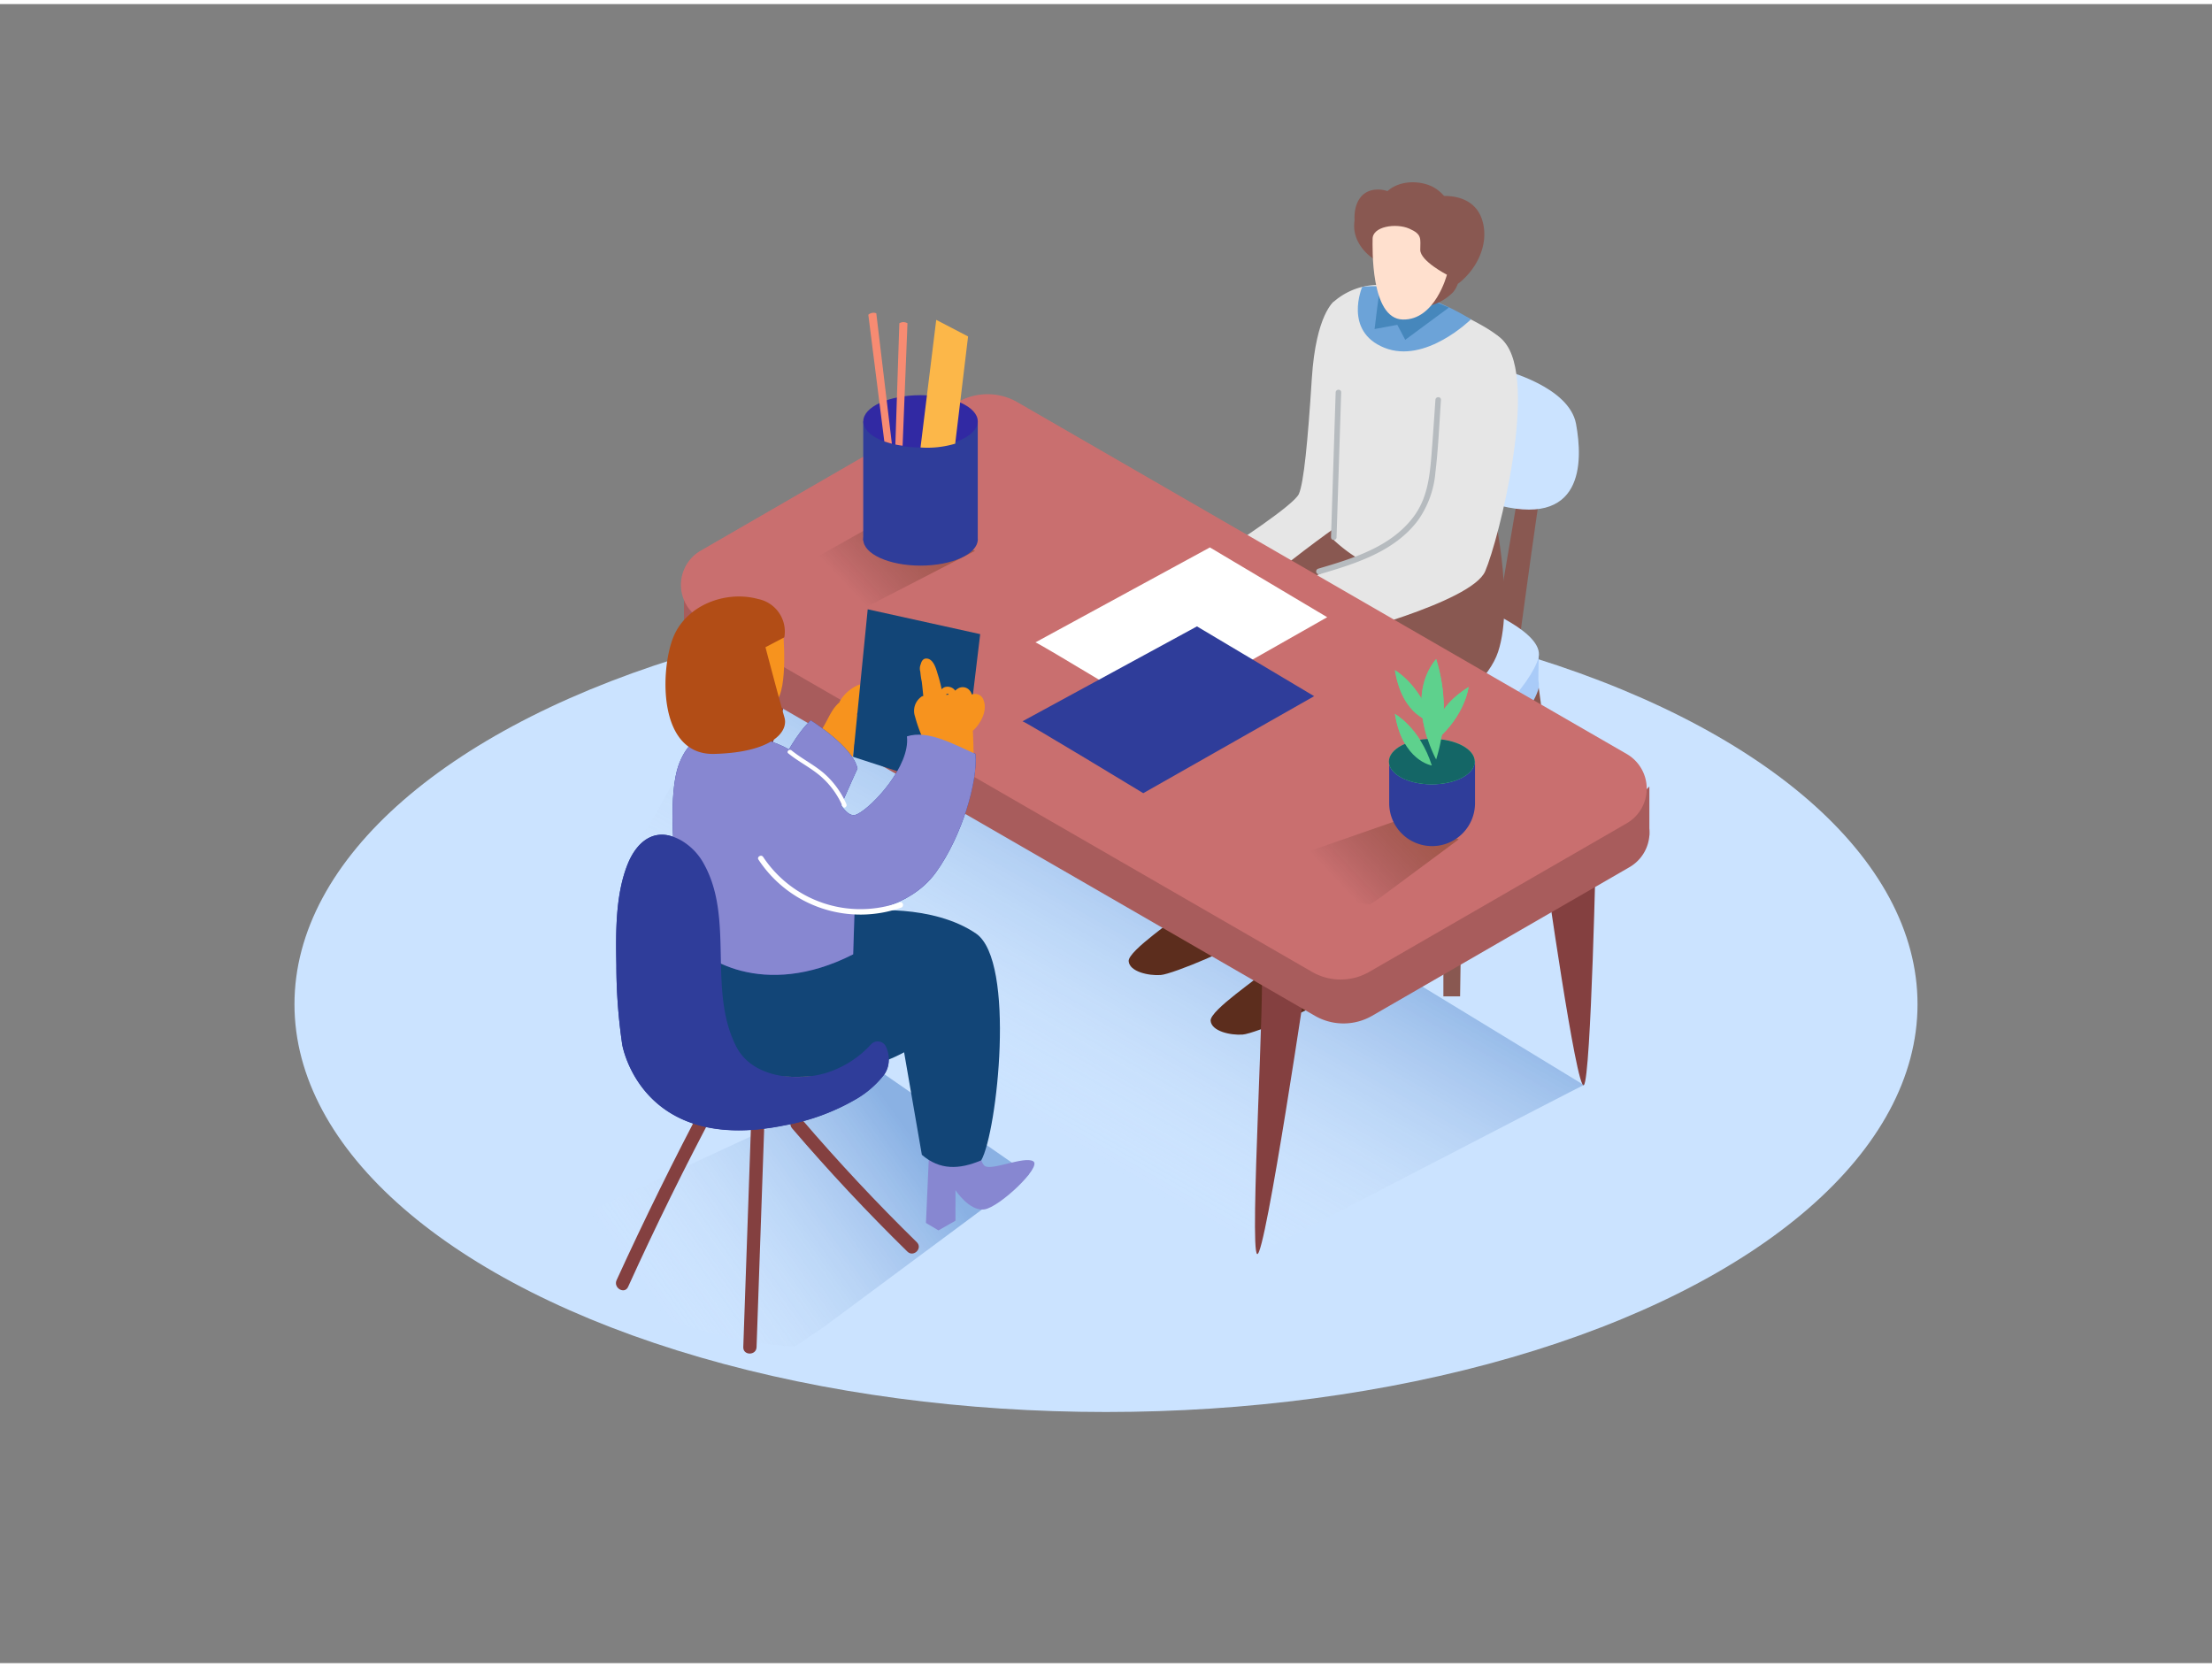 <svg id="Layer_1" data-name="Layer 1" xmlns="http://www.w3.org/2000/svg" xmlns:xlink="http://www.w3.org/1999/xlink" viewBox="0 0 400 300" width="406" height="306" class="illustration styles_illustrationTablet__1DWOa"><rect x="0" y="0" width="400" height="300" fill="#808080" stroke="none"/><defs><linearGradient id="linear-gradient" x1="184.42" y1="202.13" x2="216.32" y2="146.54" gradientUnits="userSpaceOnUse"><stop offset="0" stop-color="#fff" stop-opacity="0"></stop><stop offset="0.99" stop-color="#0048aa"></stop></linearGradient><linearGradient id="linear-gradient-2" x1="116.92" y1="234.54" x2="163.24" y2="201.64" xlink:href="#linear-gradient"></linearGradient><linearGradient id="linear-gradient-3" x1="241.13" y1="158.06" x2="254.45" y2="145.54" gradientUnits="userSpaceOnUse"><stop offset="0" stop-opacity="0"></stop><stop offset="0.99" stop-color="#552800"></stop></linearGradient><linearGradient id="linear-gradient-4" x1="153.63" y1="105.89" x2="166.94" y2="93.37" xlink:href="#linear-gradient-3"></linearGradient></defs><title>-</title><ellipse cx="200" cy="180.86" rx="146.75" ry="73.73" fill="#cbe3ff"></ellipse><path d="M227.34,226c.09,0,59-30.6,59.07-30.54L189.8,136.59,135.08,117l-21.49,38.29C126.44,163,213.64,219.93,227.34,226Z" opacity="0.32" fill="url(#linear-gradient)"></path><path d="M119.08,237.58c5,1.53,10,3,15.17,4.08a77.7,77.7,0,0,0,9.5,1.09l5.34-3.62,37-27.48-26.13-18.11-69,32C99.19,231.62,109.4,234.61,119.08,237.58Z" opacity="0.32" fill="url(#linear-gradient-2)"></path><path d="M154.64,182.45c-3.72-2.6-8.1-4-12.83-3-5,1.11-9.4,4.28-14.54,5.05-.81.12-4.05-.09-4.55.38C108.43,198.43,148.37,197,148.37,197c3.88-3.17,7.53-6.3,11.38-9.51C158.59,184.87,156.63,183.85,154.64,182.45Z" fill="#f8997c"></path><path d="M135.83,202.06l-1.42,40.8c-.05,1.55,2.35,1.55,2.4,0l1.42-40.8C138.29,200.51,135.89,200.51,135.83,202.06Z" fill="#844040"></path><path d="M165.79,223.89q-10.91-10.68-20.85-22.29c-1-1.18-2.7.53-1.7,1.7q9.93,11.6,20.85,22.29C165.19,226.67,166.9,225,165.79,223.89Z" fill="#844040"></path><path d="M127.5,198.28q-8.47,16-16,32.47c-.64,1.4,1.44,2.62,2.08,1.21q7.48-16.48,16-32.47C130.3,198.13,128.22,196.91,127.5,198.28Z" fill="#844040"></path><path d="M159.08,186.27a19.35,19.35,0,0,1-9.68,7c-5.46,1.64-13.4.86-16.27-4.76-5.22-10.23-.32-23-5.83-33a10.1,10.1,0,0,0-6.39-5.18c-3.57-.77-6,1.88-7.32,5-2.32,5.58-2.24,12.53-2.13,18.48a99.42,99.42,0,0,0,1.06,14.36s3.34,19.94,29.38,14.59a39.53,39.53,0,0,0,12.79-4.67,17.56,17.56,0,0,0,5.22-4.53C161.51,191.28,160.46,188.56,159.08,186.27Z" fill="#2F3D9A"></path><path d="M241.22,53.78s-3.26,2.32-4,13.91-1.46,18.85-2.34,20.89-12.68,9.67-12.68,9.67l5.82,6.81,17.77-10.81" fill="#e6e6e6"></path><polyline points="261.01 138.66 261.01 179.43 264.03 179.43 264.68 137.61" fill="#895851"></polyline><polyline points="278.17 122.99 284.21 167.31 281.19 167.31 274.88 124.63" fill="#895851"></polyline><path d="M217.23,154s-2.81,9.22-3.44,10.16-9.84,7-9.69,8.91,3.63,2.66,5.8,2.5,14.67-5.37,15.45-6.9.78-14.66.78-14.66Z" fill="#5c2d1d"></path><path d="M232.05,164.77s-2.81,9.22-3.44,10.16-9.84,7-9.69,8.91,3.63,2.66,5.8,2.5,14.67-5.37,15.45-6.9.78-14.66.78-14.66Z" fill="#5c2d1d"></path><path d="M279.81,80.85c-.8,2.24-5.32,36.24-5.32,36.24l-4.54-1.52,5.92-34.9" fill="#895851"></path><polyline points="278.17 122.99 278.25 117.51 273.41 119.17 274.88 124.63" fill="#a9cbf8"></polyline><path d="M267.21,114.51s12.17,4.67,11,9.27S267.23,139.64,261,138.67s-13.82-6.39-13.82-6.39" fill="#a9cbf8"></path><path d="M267.21,108.91s12.17,4.67,11,9.27S267.23,134,261,133.07s-13.82-6.39-13.82-6.39" fill="#cbe3ff"></path><path d="M272,66.22s11.76,2.93,13,9.7,1.54,19.25-15.16,14.4S261,72.94,261,72.94" fill="#cbe3ff"></path><path d="M243.56,93.18s-24.07,16.52-27.18,24.93-5.14,41.55-5.14,41.55,8.42,5.23,18.22,2.15l7.38-37.55s17.5-7.48,20.58-16.82-1.07-26.79-1.07-26.79" fill="#895851"></path><path d="M257,102.85S233,119.37,229.87,127.78s-5.14,41.55-5.14,41.55,8.42,5.23,18.22,2.15l7.38-37.55s17.5-7.48,20.58-16.82-1.07-26.79-1.07-26.79" fill="#895851"></path><path d="M266.61,103.2c4.11-10,7.82-39,5.34-42.15-2.91-3.74-19.45-9.84-19.45-9.84a12.29,12.29,0,0,0-11.28,2.58c-4,3.41-1.19,29.88,0,43.16C248.23,103.43,256.52,105,266.61,103.2Z" fill="#e6e6e6"></path><path d="M249.36,106.19c-4.33,4.33-9,8.49-13,13.1-3.5,4-4.88,9.08-6.24,14.12-3.17,11.73-4.58,23.83-6,35.87-.09.73,1.06.72,1.14,0,1.35-11.58,2.72-23.21,5.66-34.52,1.45-5.54,2.89-11.06,6.86-15.37s8.24-8.28,12.36-12.4A.57.57,0,0,0,249.36,106.19Z" fill="#5c2d1d"></path><path d="M240.19,104.84s-11.68,2.81-11.29,3.86,4.22,0,4.22,0-7.83,3.27-6.23,6.51c1,2.1,8.47.67,10.49,0s7.52-6,7.52-6Z" fill="#ffd8c6"></path><path d="M261,72.94s-2.51,18.18-4.42,20.63-21.7,11.17-21.7,11.17,6.46,2.9,6.31,9.76c0,0,24.92-6.22,27.38-11.94S278.31,68,271.95,61,261,72.94,261,72.94Z" fill="#e6e6e6"></path><path d="M246.33,51.14s-3.44,8,4,11S266,57,266,57,254.94,50,246.33,51.14Z" fill="#6ca3d8"></path><path d="M259.15,53.7,262,54.88l-7.89,5.83L252.68,58l-4.11.76s.84-7.14,1-7.3S259.15,53.7,259.15,53.7Z" fill="#4687bc"></path><path d="M268.2,39.69c-.83-3.68-3.76-5-7.07-5A7.1,7.1,0,0,0,259,33c-2.52-1.2-6-1.07-8.1.82a5.21,5.21,0,0,0-2.61-.21c-2.6.49-3.43,3-3.35,5.31,0,.09,0,.18,0,.28-.59,4,2.89,6.46,2.89,6.46l11,8.81a9.18,9.18,0,0,0,3.94-2.38,4.87,4.87,0,0,0,.85-1.52,1.91,1.91,0,0,0,.3-.2C267,47.88,269.11,43.72,268.2,39.69Z" fill="#895851"></path><path d="M248.21,42.5c0,1.38-.43,14.38,5.44,14.54s8-8.1,8-8.1-4.82-2.48-4.82-4.49.39-2.81-2-3.85S248.16,40.19,248.21,42.5Z" fill="#ffe0ce"></path><path d="M288.63,151.18s-.91,43.07-2.22,44.3-7.08-39.7-7.08-39.7" fill="#844040"></path><path d="M136.5,113.57s-13.48,58.2-11.16,59.74,18.85-54.38,18.85-54.38" fill="#844040"></path><path d="M228.05,173.2c.89,2.55-2.17,52.15-.71,52.83s9.26-52.27,9.26-52.27" fill="#844040"></path><polyline points="298.26 141.48 298.26 150.34 295.27 150.34 294.24 145.46" fill="#a85c5c"></polyline><polygon points="123.68 113.41 123.68 104.71 127.34 109.53 123.68 113.41" fill="#a85c5c"></polygon><path d="M127.22,106.75l46.45-26.82a10.83,10.83,0,0,1,10.83,0l110.16,63.6a7.24,7.24,0,0,1,0,12.54l-46.53,26.87a10.36,10.36,0,0,1-10.36,0L127.22,119.11A7.14,7.14,0,0,1,127.22,106.75Z" fill="#a85c5c"></path><path d="M126.7,98.84,173.15,72A10.83,10.83,0,0,1,184,72l110.16,63.6a7.24,7.24,0,0,1,0,12.54L247.61,175a10.36,10.36,0,0,1-10.36,0L126.7,111.2A7.14,7.14,0,0,1,126.7,98.84Z" fill="#c96f6f"></path><path d="M187.24,115.42c.71.18,21.84,13,21.84,13L240,110.87,218.79,98.25Z" fill="#fff"></path><path d="M184.9,129.69c.71.18,21.84,13,21.84,13l30.9-17.54-21.19-12.62Z" fill="#2F3D9A"></path><path d="M177.11,205.4s-.21,3.64.91,4.66,7.2-1.81,8.82-.81-6.1,8.3-8.82,8.7-5.24-3.47-5.24-3.47V220l-3.08,1.75-2.26-1.35.67-15Z" fill="#8787d1"></path><path d="M166.7,208.08c3.24,2.79,6.72,2.7,10.74,1,2.89-5.08,6.29-36-.93-41-7.76-5.31-19.89-4.36-21.92-3.78l-29.72,4.87c-2.28,3.88,3.76,24.2,17,24.77s21.62-4.4,21.62-4.4Z" fill="#124577"></path><path d="M155.15,123.16a7.05,7.05,0,0,0-3.33,3l0,.1c-2.09,1.71-2.42,4.83-4.64,6.37,0,.06-2.09,1.53-2.11,1.59s.2-2.86.19-2.84v0c-.72,2-1.43,4-2,6a1.24,1.24,0,0,0,.32.14l-.23.11-.2.12a.67.67,0,0,1-.4.45,1.58,1.58,0,0,0,2.21,1.86l6.72-3.28a18.74,18.74,0,0,0,2.63-.77c0-.7.11-1.4.18-2.1a5.89,5.89,0,0,0,.45-5.57.63.63,0,0,1,.12-.12l0-.07a5.12,5.12,0,0,0,2.11-3.34C157.18,123.88,156.22,122.67,155.15,123.16Z" fill="#f7931e"></path><path d="M146.6,129.52s7.66,4.76,8.46,8.72c0,0-5.38,11.69-5,12.15,6.08,7.93-12.15-5-12.15-5S141.58,134.27,146.6,129.52Z" fill="#2F3D9A"></path><path d="M164,132.42c.63,5.29-6.12,12.66-9,14.08-3.9,1.95-5.42-14.27-22.56-14.2-1.11,0-6.67-2.37-9.59,4.94s0,28.26,1.95,31.91c1.72,3.22,13.15,11,29.48,2.68l.24-7.55s9.63-.21,14.74-7.29c4.76-6.61,7.58-16.53,7.13-21.4C172.6,133.92,167.83,131.18,164,132.42Z" fill="#2F3D9A"></path><path d="M146.6,129.52s7.66,4.76,8.46,8.72c0,0-5.38,11.69-5,12.15,6.08,7.93-12.15-5-12.15-5S141.58,134.27,146.6,129.52Z" fill="#8787d1"></path><polyline points="156.91 109.44 177.25 113.93 173.82 142.46 154.26 136.12" fill="#124577"></polyline><path d="M177.9,126a1.62,1.62,0,0,0-2.17-1.15,1.83,1.83,0,0,0-.66-1,1.64,1.64,0,0,0-1.85-.08,1.89,1.89,0,0,0-.47.38l-.1-.11a1.71,1.71,0,0,0-1.86-.51,1.6,1.6,0,0,0-.51.37,25.77,25.77,0,0,0-.72-2.76c-.27-.91-.72-2.58-1.84-2.78-.73-.13-1.07.4-1.22,1a2,2,0,0,0-.08,1.36,14.62,14.62,0,0,0,.27,1.83c.1.86.19,1.72.27,2.58v0a.57.57,0,0,0-.4.16,3.12,3.12,0,0,0-1.1,3.52,26.92,26.92,0,0,0,2,5.21.59.59,0,0,0,.82.27l.09.32a.63.63,0,0,0,1.24-.07l0-.12a.6.6,0,0,0,.21.11l.05.7c0,.64,1,.64,1.21.11l.06.51c.08.71,1.2.63,1.24-.07l0-.57a.72.72,0,0,0,.54-.28.69.69,0,0,0,.44.26.59.59,0,0,0,.61.08l0,.15a.7.7,0,0,0,.83.47c0,.07,0,.14,0,.21,0,.8,1.27.91,1.25.1q0-2.41-.13-4.82a.6.6,0,0,0,.18-.14C177.41,129.95,178.53,127.79,177.9,126Zm-6.72-1.21a.41.41,0,0,1,.35-.05.71.71,0,0,0-.08.15h-.38A.52.52,0,0,1,171.18,124.76Z" fill="#f7931e"></path><path d="M141.58,113c0,.18,1.06,10.89-1.34,13.25s-8.77,1.39-10.35-1.19-3.52-6-1.83-10S141.3,110.36,141.58,113Z" fill="#f7931e"></path><path d="M138.16,120a1.07,1.07,0,0,0-.18-1.14,5.18,5.18,0,0,0-2.9-1.8,2.17,2.17,0,0,0-2.54,1.37c-.73,2.43,3.21,3.15,4.82,3.35a1.08,1.08,0,0,0,1.07-1.07A1,1,0,0,0,138.16,120Z" fill="#ffe8e6"></path><path d="M164,132.42c.63,5.29-6.12,12.66-9,14.08-3.9,1.95-5.42-14.27-22.56-14.2-1.11,0-6.67-2.37-9.59,4.94s0,28.26,1.95,31.91c1.72,3.22,13.15,11,29.48,2.68l.24-7.55s9.63-.21,14.74-7.29c4.76-6.61,7.58-16.53,7.13-21.4C172.6,133.92,167.83,131.18,164,132.42Z" fill="#8787d1"></path><path d="M162.7,162.43A21.12,21.12,0,0,1,138,154.22c-.34-.52-1.19,0-.84.49A22.09,22.09,0,0,0,163,163.37C163.54,163.16,163.29,162.22,162.7,162.43Z" fill="#fff"></path><path d="M153.06,144.69a15.7,15.7,0,0,0-3.8-5.36c-1.87-1.7-4.18-2.79-6.13-4.38-.39-.32-1,.24-.56.56,1.84,1.5,4,2.55,5.81,4.1a15.12,15.12,0,0,1,4,5.48C152.58,145.56,153.26,145.16,153.06,144.69Z" fill="#fff"></path><path d="M141.83,114.51l-3.41,1.79s2.64,10,3.43,12.68-2.38,6.34-12.68,6.61-9.78-15.32-7.4-21.14,9.51-8.46,15.32-6.87A6,6,0,0,1,141.83,114.51Z" fill="#b24d16"></path><path d="M160.24,188.6a1.64,1.64,0,0,0-2.74-.48,18.42,18.42,0,0,1-8.09,5.15c-5.46,1.64-13.4.86-16.27-4.76-5.2-10.19-.35-22.94-5.77-32.88a11,11,0,0,0-4.07-4.33c-4.89-2.82-8.15.27-9.71,4-2.32,5.58-2.24,12.53-2.13,18.48a99.42,99.42,0,0,0,1.06,14.36s3.34,19.94,29.38,14.59a39.53,39.53,0,0,0,12.79-4.67,17.56,17.56,0,0,0,5.22-4.53A5.12,5.12,0,0,0,160.24,188.6Z" fill="#2F3D9A"></path><path d="M259.57,71.56c-.24,3.46-.47,6.93-.75,10.39-.32,3.87-.83,7.61-3.23,10.79-4.11,5.45-10.93,7.5-17.2,9.35a.5.5,0,0,0,.27,1c6.47-1.91,13.48-4.07,17.73-9.7a17.46,17.46,0,0,0,3.18-8.73c.52-4.33.7-8.72,1-13.07C260.61,70.92,259.61,70.92,259.57,71.56Z" fill="#b6bbbf"></path><path d="M241.53,70.21l-.84,26.21c0,.64,1,.64,1,0l.84-26.21C242.55,69.57,241.55,69.57,241.53,70.21Z" fill="#b6bbbf"></path><path d="M238.47,160.84c1.89.58,3.79,1.15,5.74,1.54a29.37,29.37,0,0,0,3.59.41l2-1.37,14-10.39-10.69-3.55-25.28,8.81C231,158.59,234.81,159.72,238.47,160.84Z" opacity="0.32" fill="url(#linear-gradient-3)"></path><path d="M258.21,139.74a11.86,11.86,0,0,1-7-2.71v7.47a7.76,7.76,0,0,0,7.76,7.76h0a7.76,7.76,0,0,0,7.76-7.76v-7.6C264,138,261,140,258.21,139.74Z" fill="#2F3D9A"></path><ellipse cx="258.92" cy="136.98" rx="7.76" ry="4.11" fill="#5ed18d"></ellipse><path d="M258.92,137.68s-5.27-.78-6.67-9.31C252.25,128.37,256.75,130.85,258.92,137.68Z" fill="#5ed18d"></path><path d="M259.7,136.59s-6-10.86,0-18.15A30.42,30.42,0,0,1,259.7,136.59Z" fill="#5ed18d"></path><path d="M258.92,129.77s-5.27-.78-6.67-9.31C252.25,120.46,256.75,122.94,258.92,129.77Z" fill="#5ed18d"></path><path d="M259.56,133.25s-1.32-5.16,6-9.75C265.57,123.5,265,128.61,259.56,133.25Z" fill="#5ed18d"></path><ellipse cx="258.92" cy="136.98" rx="7.76" ry="4.11" fill="#146666"></ellipse><path d="M258.92,137.68s-5.27-.78-6.67-9.31C252.25,128.37,256.75,130.85,258.92,137.68Z" fill="#5ed18d"></path><path d="M259.7,136.59s-6-10.86,0-18.15A30.42,30.42,0,0,1,259.7,136.59Z" fill="#5ed18d"></path><path d="M258.92,129.77s-5.27-.78-6.67-9.31C252.25,120.46,256.75,122.94,258.92,129.77Z" fill="#5ed18d"></path><path d="M259.56,133.25s-1.32-5.16,6-9.75C265.57,123.5,265,128.61,259.56,133.25Z" fill="#5ed18d"></path><path d="M151,108.67c1.89.58,3.79,1.15,5.74,1.54,1.19.24-3.7.32-2.5.41l1.85-1.3,20.23-10.45-15.22-6.41-20.74,11.67C143.44,106.42,147.3,107.55,151,108.67Z" opacity="0.32" fill="url(#linear-gradient-4)"></path><path d="M156.1,75.45V97s20.71,1.15,20.71,0V75.45" fill="#2F3D9A"></path><ellipse cx="166.46" cy="96.81" rx="10.35" ry="4.73" fill="#2F3D9A"></ellipse><ellipse cx="166.46" cy="75.45" rx="10.35" ry="4.73" fill="#3129a3"></ellipse><path d="M160,79.13l.07,0c.4.14.8.26,1.21.37l-2.82-23.59a1.41,1.41,0,0,0-1.44.27l2.89,22.88Z" fill="#f78b72"></path><path d="M163.22,79.86l.88-22.14a1.41,1.41,0,0,0-1.47,0l-.72,21.92A11.6,11.6,0,0,0,163.22,79.86Z" fill="#f78b72"></path><path d="M166.46,80.18,169.3,57.1l5.76,3-2.33,19.39A17.61,17.61,0,0,1,166.46,80.18Z" fill="#fcb749"></path></svg>